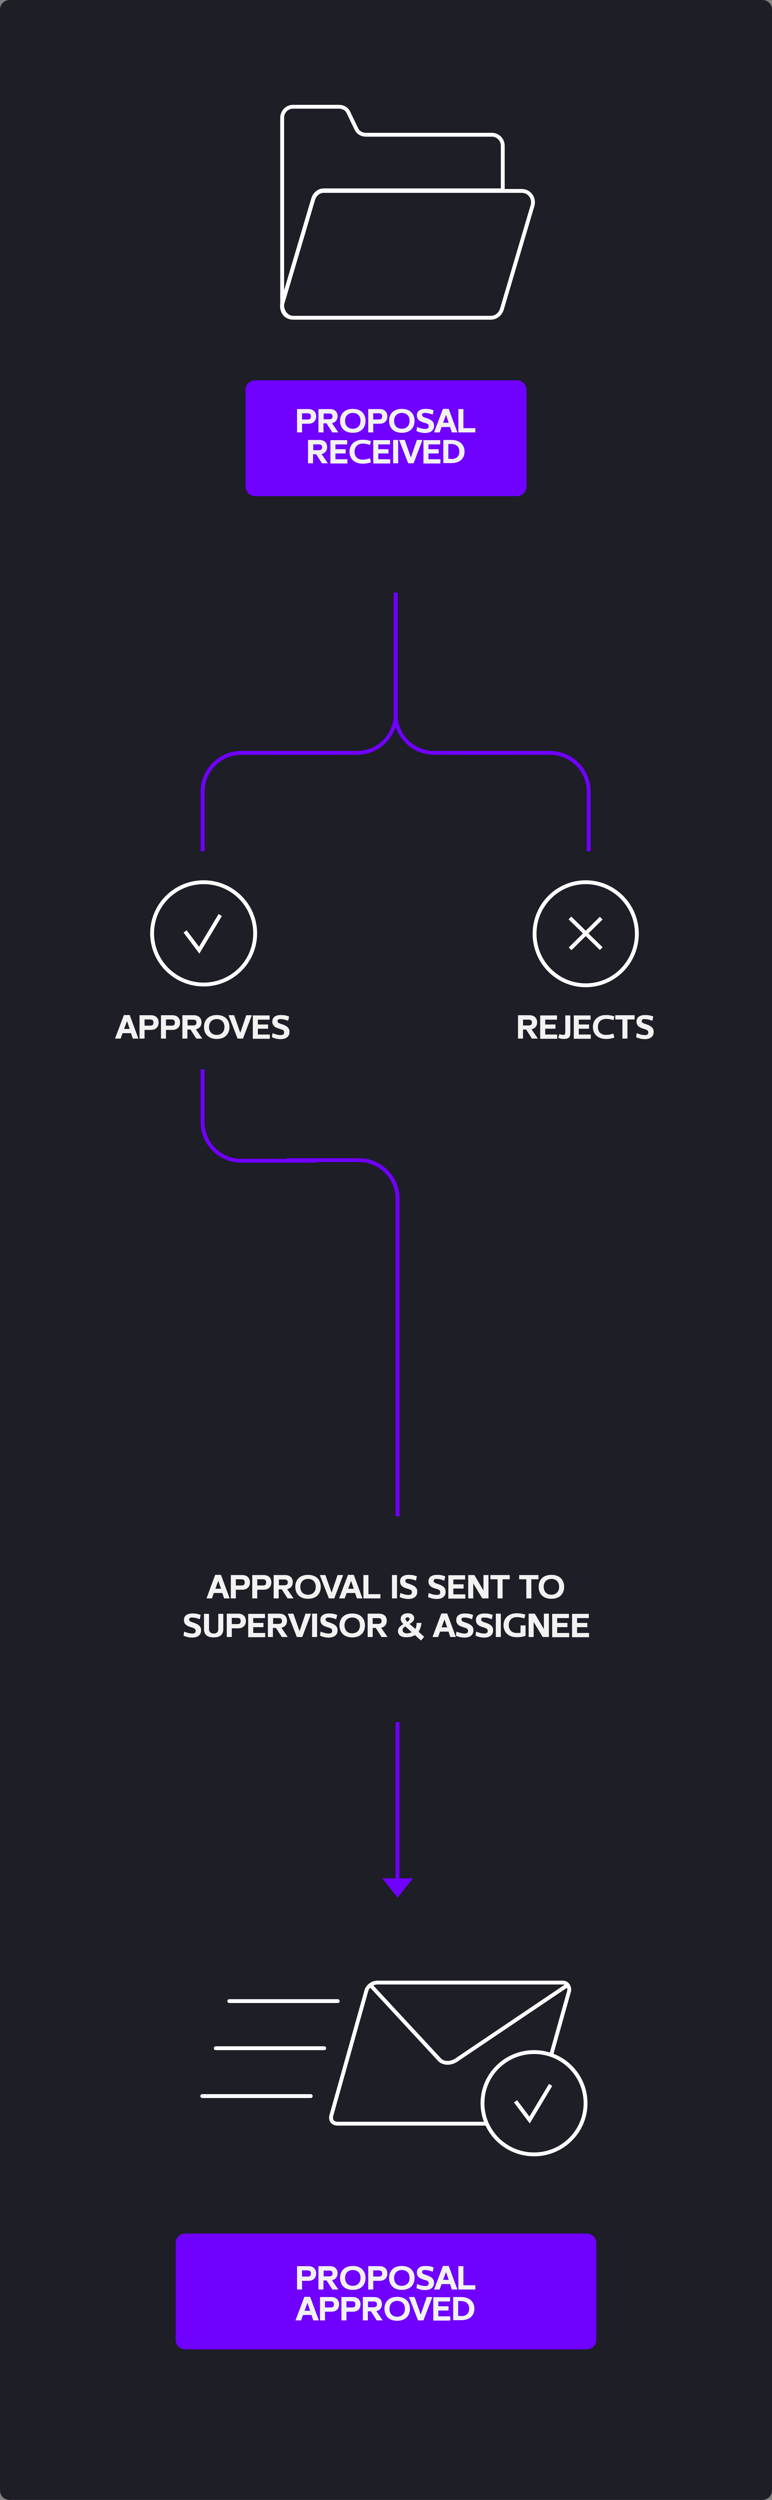 <?xml version="1.0" encoding="utf-8"?>
<!-- Generator: Adobe Illustrator 22.0.1, SVG Export Plug-In . SVG Version: 6.00 Build 0)  -->
<svg version="1.1" id="Layer_1" xmlns="http://www.w3.org/2000/svg" xmlns:xlink="http://www.w3.org/1999/xlink" x="0px" y="0px"
	 viewBox="0 0 400 1295" style="enable-background:new 0 0 400 1295;" xml:space="preserve">
<rect x="0" y="0" width="400" height="1295" fill="#808080" stroke="none"/>
<style type="text/css">
	.st0{fill:#1D1E26;}
	.st1{enable-background:new    ;}
	.st2{fill:#F2F2F2;}
	.st3{fill:#7000FF;}
	.st4{fill-opacity:0;stroke:#7000FF;stroke-width:2;}
	.st5{fill-opacity:0;stroke:#FFFFFF;stroke-width:2;stroke-linecap:round;stroke-linejoin:round;}
	.st6{fill-opacity:0;stroke:#FFFFFF;stroke-width:2;}
	.st7{fill-opacity:0;stroke:#FFFFFF;stroke-width:2;stroke-linecap:square;}
</style>
<g>
	<g>
		<path class="st0" d="M5,0h390c2.8,0,5,2.2,5,5v1285c0,2.8-2.2,5-5,5H5c-2.8,0-5-2.2-5-5V5C0,2.2,2.2,0,5,0z"/>
	</g>
	<g>
		<g>
			<g class="st1">
				<path class="st2" d="M111.5,815.8h3L119,828h-2.9l-0.9-2.8h-4.4l-1,2.8H107L111.5,815.8z M111.6,823h2.9l-1.4-4.1L111.6,823z"/>
				<path class="st2" d="M122.2,823.5v4.5h-2.6v-12.1h5.9c2.7,0,4,1.7,4,3.8c0,2.1-1.3,3.8-4,3.8H122.2z M122.2,818.1v3.2h2.7
					c1,0,1.9-0.1,1.9-1.6c0-1.5-1-1.6-1.9-1.6H122.2z"/>
				<path class="st2" d="M133.3,823.5v4.5h-2.6v-12.1h5.9c2.7,0,4,1.7,4,3.8c0,2.1-1.3,3.8-4,3.8H133.3z M133.3,818.1v3.2h2.7
					c1,0,1.9-0.1,1.9-1.6c0-1.5-1-1.6-1.9-1.6H133.3z"/>
				<path class="st2" d="M152.1,828h-3.1l-3-4.7h-1.6v4.7h-2.6v-12.1h5.9c2.7,0,4,1.6,4,3.7c0,1.8-1,3.2-2.9,3.6L152.1,828z
					 M144.5,818.1v3.1h2.7c1,0,1.9-0.2,1.9-1.5c0-1.4-1-1.5-1.9-1.5H144.5z"/>
				<path class="st2" d="M159.6,815.8c4.5,0,6.6,2.8,6.6,6.2c0,3.4-2.1,6.2-6.6,6.2c-4.5,0-6.6-2.8-6.6-6.2
					C153,818.6,155.1,815.8,159.6,815.8z M159.6,826.1c2.3,0,4-1.5,4-4.1c0-2.6-1.6-4.1-4-4.1c-2.3,0-4,1.5-4,4.1
					C155.6,824.7,157.3,826.1,159.6,826.1z"/>
				<path class="st2" d="M165.7,815.9h2.9l3.2,9.1l3.1-9.1h2.9l-4.6,12.1h-2.8L165.7,815.9z"/>
				<path class="st2" d="M180.3,815.8h3l4.5,12.2h-2.9l-0.9-2.8h-4.4l-1,2.8h-2.9L180.3,815.8z M180.4,823h2.9l-1.4-4.1L180.4,823z"
					/>
				<path class="st2" d="M190.9,825.8h6.2v2.2h-8.8v-12.1h2.6V825.8z"/>
				<path class="st2" d="M205.7,828h-2.6v-12.1h2.6V828z"/>
				<path class="st2" d="M211.2,823c-2.1-0.6-3.9-1.4-3.9-3.8c0-2.6,2.2-3.4,4.4-3.4c1.9,0,3.2,0.3,4.3,0.8l-0.5,2.2
					c-1.5-0.6-2.7-0.9-4.1-0.9c-0.7,0-1.4,0.2-1.4,1c0,0.7,0.4,1.1,2.1,1.6c3.1,1,4.1,2.2,4.1,4c0,3.1-2.7,3.8-4.6,3.8
					c-1.9,0-3.4-0.5-4.5-1l0.3-2.1c1.5,0.6,2.9,1,4.2,1c1.6,0,1.8-0.7,1.8-1.4C213.4,823.9,213.1,823.5,211.2,823z"/>
				<path class="st2" d="M225.9,823c-2.1-0.6-3.9-1.4-3.9-3.8c0-2.6,2.2-3.4,4.4-3.4c1.9,0,3.2,0.3,4.3,0.8l-0.5,2.2
					c-1.5-0.6-2.7-0.9-4.1-0.9c-0.7,0-1.4,0.2-1.4,1c0,0.7,0.4,1.1,2.1,1.6c3.1,1,4.1,2.2,4.1,4c0,3.1-2.7,3.8-4.6,3.8
					c-1.9,0-3.4-0.5-4.5-1l0.3-2.1c1.5,0.6,2.9,1,4.2,1c1.6,0,1.8-0.7,1.8-1.4C228.1,823.9,227.7,823.5,225.9,823z"/>
				<path class="st2" d="M234.9,820.7h5.3v2.2h-5.3v3h6.2v2.2h-8.8v-12.1h8.7v2.2h-6.1V820.7z"/>
				<path class="st2" d="M245.2,820.2v7.8h-2.6v-12.1h3.2l4.7,8v-8h2.6V828h-3.2L245.2,820.2z"/>
				<path class="st2" d="M260.4,828h-2.6v-9.9h-3.7v-2.2h10v2.2h-3.7V828z"/>
				<path class="st2" d="M275.3,828h-2.6v-9.9H269v-2.2h10v2.2h-3.7V828z"/>
				<path class="st2" d="M285.7,815.8c4.5,0,6.6,2.8,6.6,6.2c0,3.4-2.1,6.2-6.6,6.2c-4.5,0-6.6-2.8-6.6-6.2
					C279.1,818.6,281.2,815.8,285.7,815.8z M285.7,826.1c2.3,0,4-1.5,4-4.1c0-2.6-1.6-4.1-4-4.1c-2.3,0-4,1.5-4,4.1
					C281.8,824.7,283.4,826.1,285.7,826.1z"/>
			</g>
			<g class="st1">
				<path class="st2" d="M99.2,843c-2.1-0.6-3.9-1.4-3.9-3.8c0-2.6,2.2-3.4,4.4-3.4c1.9,0,3.2,0.3,4.3,0.8l-0.5,2.2
					c-1.5-0.6-2.7-0.9-4.1-0.9c-0.7,0-1.4,0.2-1.4,1c0,0.7,0.4,1.1,2.1,1.6c3.1,1,4.1,2.2,4.1,4c0,3.1-2.7,3.8-4.6,3.8
					c-1.9,0-3.4-0.5-4.5-1l0.3-2.1c1.5,0.6,2.9,1,4.2,1c1.6,0,1.8-0.7,1.8-1.4C101.3,843.9,101,843.5,99.2,843z"/>
				<path class="st2" d="M115.7,843.9c0,2.6-1.4,4.3-5,4.3s-5-1.7-5-4.3v-7.9h2.6v7.9c0,1.9,1.5,2.3,2.4,2.3c0.9,0,2.4-0.3,2.4-2.3
					v-7.9h2.6V843.9z"/>
				<path class="st2" d="M120.1,843.5v4.5h-2.6v-12.1h5.9c2.7,0,4,1.7,4,3.8c0,2.1-1.3,3.8-4,3.8H120.1z M120.1,838.1v3.2h2.7
					c1,0,1.9-0.1,1.9-1.6c0-1.5-1-1.6-1.9-1.6H120.1z"/>
				<path class="st2" d="M131.2,840.7h5.3v2.2h-5.3v3h6.2v2.2h-8.8v-12.1h8.7v2.2h-6.1V840.7z"/>
				<path class="st2" d="M149.1,848h-3.1l-3-4.7h-1.6v4.7h-2.6v-12.1h5.9c2.7,0,4,1.6,4,3.7c0,1.8-1,3.2-2.9,3.6L149.1,848z
					 M141.5,838.1v3.1h2.7c1,0,1.9-0.2,1.9-1.5c0-1.4-1-1.5-1.9-1.5H141.5z"/>
				<path class="st2" d="M149.1,835.9h2.9l3.2,9.1l3.1-9.1h2.9l-4.6,12.1h-2.8L149.1,835.9z"/>
				<path class="st2" d="M164.3,848h-2.6v-12.1h2.6V848z"/>
				<path class="st2" d="M169.9,843c-2.1-0.6-3.9-1.4-3.9-3.8c0-2.6,2.2-3.4,4.4-3.4c1.9,0,3.2,0.3,4.3,0.8l-0.5,2.2
					c-1.5-0.6-2.7-0.9-4.1-0.9c-0.7,0-1.4,0.2-1.4,1c0,0.7,0.4,1.1,2.1,1.6c3.1,1,4.1,2.2,4.1,4c0,3.1-2.7,3.8-4.6,3.8
					c-1.9,0-3.4-0.5-4.5-1l0.3-2.1c1.5,0.6,2.9,1,4.2,1c1.6,0,1.8-0.7,1.8-1.4C172.1,843.9,171.7,843.5,169.9,843z"/>
				<path class="st2" d="M182.5,835.8c4.5,0,6.6,2.8,6.6,6.2c0,3.4-2.1,6.2-6.6,6.2c-4.5,0-6.6-2.8-6.6-6.2
					C175.9,838.6,178,835.8,182.5,835.8z M182.5,846.1c2.3,0,4-1.5,4-4.1c0-2.6-1.6-4.1-4-4.1c-2.3,0-4,1.5-4,4.1
					C178.6,844.7,180.2,846.1,182.5,846.1z"/>
				<path class="st2" d="M200.8,848h-3.1l-3-4.7h-1.6v4.7h-2.6v-12.1h5.9c2.7,0,4,1.6,4,3.7c0,1.8-1,3.2-2.9,3.6L200.8,848z
					 M193.1,838.1v3.1h2.7c1,0,1.9-0.2,1.9-1.5c0-1.4-1-1.5-1.9-1.5H193.1z"/>
				<path class="st2" d="M206.2,844.9c0-1.6,1.2-2.6,2.8-3.6c-0.8-0.7-1.4-1.7-1.4-2.6c0-1.9,1.5-3,3.8-3c1.8,0,3.2,0.9,3.2,2.6
					c0,1.2-1,2.2-2.4,2.9l3,2.6c0.5-0.7,0.6-1.9,0.7-3.1h2.5c-0.2,1.7-0.8,3.5-1.5,4.6l2.9,2.6l-1.7,1.9L215,847
					c-1.1,0.7-2.3,1.1-4.2,1.1C207.8,848.2,206.2,847,206.2,844.9z M210,842.5c-0.9,0.6-1.4,1-1.4,1.9c0,0.7,0.5,1.7,2.2,1.7
					c1,0,1.9-0.3,2.5-0.6L210,842.5z M210.1,838.7c0,0.3,0.3,0.8,0.9,1.4c0.4-0.2,1.2-0.7,1.2-1.5c0-0.5-0.5-0.8-0.9-0.8
					C210.3,837.8,210.1,838.3,210.1,838.7z"/>
				<path class="st2" d="M228.7,835.8h3l4.5,12.2h-2.9l-0.9-2.8H228l-1,2.8h-2.9L228.7,835.8z M228.8,843h2.9l-1.4-4.1L228.8,843z"
					/>
				<path class="st2" d="M240.3,843c-2.1-0.6-3.9-1.4-3.9-3.8c0-2.6,2.2-3.4,4.4-3.4c1.9,0,3.2,0.3,4.3,0.8l-0.5,2.2
					c-1.5-0.6-2.7-0.9-4.1-0.9c-0.7,0-1.4,0.2-1.4,1c0,0.7,0.4,1.1,2.1,1.6c3.1,1,4.1,2.2,4.1,4c0,3.1-2.7,3.8-4.6,3.8
					c-1.9,0-3.4-0.5-4.5-1l0.3-2.1c1.5,0.6,2.9,1,4.2,1c1.6,0,1.8-0.7,1.8-1.4C242.5,843.9,242.1,843.5,240.3,843z"/>
				<path class="st2" d="M250.5,843c-2.1-0.6-3.9-1.4-3.9-3.8c0-2.6,2.2-3.4,4.4-3.4c1.9,0,3.2,0.3,4.3,0.8l-0.5,2.2
					c-1.5-0.6-2.7-0.9-4.1-0.9c-0.7,0-1.4,0.2-1.4,1c0,0.7,0.4,1.1,2.1,1.6c3.1,1,4.1,2.2,4.1,4c0,3.1-2.7,3.8-4.6,3.8
					c-1.9,0-3.4-0.5-4.5-1l0.3-2.1c1.5,0.6,2.9,1,4.2,1c1.6,0,1.8-0.7,1.8-1.4C252.6,843.9,252.3,843.5,250.5,843z"/>
				<path class="st2" d="M259.5,848h-2.6v-12.1h2.6V848z"/>
				<path class="st2" d="M272.3,842.2v5.2c-1.3,0.5-2.9,0.7-4.6,0.7c-4.5,0-6.8-2.8-6.8-6.2c0-3.4,2.3-6.2,6.8-6.2
					c1.7,0,3.4,0.3,4.5,0.7l-0.5,2c-1.4-0.5-2.7-0.7-4-0.7c-2.3,0-4.1,1.5-4.1,4.1c0,2.7,1.8,4.1,4.1,4.1c0.5,0,1.5,0,2-0.1v-3.8
					H272.3z"/>
				<path class="st2" d="M276.5,840.2v7.8h-2.6v-12.1h3.2l4.7,8v-8h2.6V848h-3.2L276.5,840.2z"/>
				<path class="st2" d="M288.7,840.7h5.3v2.2h-5.3v3h6.2v2.2h-8.8v-12.1h8.7v2.2h-6.1V840.7z"/>
				<path class="st2" d="M299,840.7h5.3v2.2H299v3h6.2v2.2h-8.8v-12.1h8.7v2.2H299V840.7z"/>
			</g>
		</g>
		<g>
			<path class="st3" d="M96,1157h208c2.8,0,5,2.2,5,5v50c0,2.8-2.2,5-5,5H96c-2.8,0-5-2.2-5-5v-50C91,1159.2,93.2,1157,96,1157z"/>
		</g>
		<g>
			<g class="st1">
				<path class="st2" d="M156.5,1181.5v4.5h-2.6v-12.1h5.9c2.7,0,4,1.7,4,3.8c0,2.1-1.3,3.8-4,3.8H156.5z M156.5,1176.1v3.2h2.7
					c1,0,1.9-0.1,1.9-1.6c0-1.5-1-1.6-1.9-1.6H156.5z"/>
				<path class="st2" d="M175.3,1186h-3.1l-3-4.7h-1.6v4.7h-2.6v-12.1h5.9c2.7,0,4,1.6,4,3.7c0,1.8-1,3.2-2.9,3.6L175.3,1186z
					 M167.7,1176.1v3.1h2.7c1,0,1.9-0.2,1.9-1.5c0-1.4-1-1.5-1.9-1.5H167.7z"/>
				<path class="st2" d="M182.8,1173.8c4.5,0,6.6,2.8,6.6,6.2c0,3.4-2.1,6.2-6.6,6.2c-4.5,0-6.6-2.8-6.6-6.2
					C176.2,1176.6,178.3,1173.8,182.8,1173.8z M182.8,1184.1c2.3,0,4-1.5,4-4.1c0-2.6-1.6-4.1-4-4.1c-2.3,0-4,1.5-4,4.1
					C178.8,1182.7,180.5,1184.1,182.8,1184.1z"/>
				<path class="st2" d="M193.4,1181.5v4.5h-2.6v-12.1h5.9c2.7,0,4,1.7,4,3.8c0,2.1-1.3,3.8-4,3.8H193.4z M193.4,1176.1v3.2h2.7
					c1,0,1.9-0.1,1.9-1.6c0-1.5-1-1.6-1.9-1.6H193.4z"/>
				<path class="st2" d="M208.2,1173.8c4.5,0,6.6,2.8,6.6,6.2c0,3.4-2.1,6.2-6.6,6.2c-4.5,0-6.6-2.8-6.6-6.2
					C201.6,1176.6,203.7,1173.8,208.2,1173.8z M208.2,1184.1c2.3,0,4-1.5,4-4.1c0-2.6-1.6-4.1-4-4.1c-2.3,0-4,1.5-4,4.1
					C204.2,1182.7,205.8,1184.1,208.2,1184.1z"/>
				<path class="st2" d="M219.9,1181c-2.1-0.6-3.9-1.4-3.9-3.8c0-2.6,2.2-3.4,4.4-3.4c1.9,0,3.2,0.3,4.3,0.8l-0.5,2.2
					c-1.5-0.6-2.7-0.9-4.1-0.9c-0.7,0-1.4,0.2-1.4,1c0,0.7,0.4,1.1,2.1,1.6c3.1,1,4.1,2.2,4.1,4c0,3.1-2.7,3.8-4.6,3.8
					c-1.9,0-3.4-0.5-4.5-1l0.3-2.1c1.5,0.6,2.9,1,4.2,1c1.6,0,1.8-0.7,1.8-1.4C222.1,1181.9,221.8,1181.5,219.9,1181z"/>
				<path class="st2" d="M229.5,1173.8h3l4.5,12.2h-2.9l-0.9-2.8h-4.4l-1,2.8h-2.9L229.5,1173.8z M229.6,1181h2.9l-1.4-4.1
					L229.6,1181z"/>
				<path class="st2" d="M240.1,1183.8h6.2v2.2h-8.8v-12.1h2.6V1183.8z"/>
			</g>
			<g class="st1">
				<path class="st2" d="M157.7,1189.8h3l4.5,12.2h-2.9l-0.9-2.8H157l-1,2.8h-2.9L157.7,1189.8z M157.8,1197h2.9l-1.4-4.1
					L157.8,1197z"/>
				<path class="st2" d="M168.4,1197.5v4.5h-2.6v-12.1h5.9c2.7,0,4,1.7,4,3.8c0,2.1-1.3,3.8-4,3.8H168.4z M168.4,1192.1v3.2h2.7
					c1,0,1.9-0.1,1.9-1.6c0-1.5-1-1.6-1.9-1.6H168.4z"/>
				<path class="st2" d="M179.5,1197.5v4.5h-2.6v-12.1h5.9c2.7,0,4,1.7,4,3.8c0,2.1-1.3,3.8-4,3.8H179.5z M179.5,1192.1v3.2h2.7
					c1,0,1.9-0.1,1.9-1.6c0-1.5-1-1.6-1.9-1.6H179.5z"/>
				<path class="st2" d="M198.3,1202h-3.1l-3-4.7h-1.6v4.7h-2.6v-12.1h5.9c2.7,0,4,1.6,4,3.7c0,1.8-1,3.2-2.9,3.6L198.3,1202z
					 M190.7,1192.1v3.1h2.7c1,0,1.9-0.2,1.9-1.5c0-1.4-1-1.5-1.9-1.5H190.7z"/>
				<path class="st2" d="M205.8,1189.8c4.5,0,6.6,2.8,6.6,6.2c0,3.4-2.1,6.2-6.6,6.2s-6.6-2.8-6.6-6.2
					C199.2,1192.6,201.3,1189.8,205.8,1189.8z M205.8,1200.1c2.3,0,4-1.5,4-4.1c0-2.6-1.6-4.1-4-4.1c-2.3,0-4,1.5-4,4.1
					C201.8,1198.7,203.5,1200.1,205.8,1200.1z"/>
				<path class="st2" d="M211.9,1189.9h2.9l3.2,9.1l3.1-9.1h2.9l-4.6,12.1h-2.8L211.9,1189.9z"/>
				<path class="st2" d="M227.1,1194.7h5.3v2.2h-5.3v3h6.2v2.2h-8.8v-12.1h8.7v2.2h-6.1V1194.7z"/>
				<path class="st2" d="M234.8,1202v-12.1h4.2c4.5,0,6.8,2.7,6.8,6c0,3.4-2.3,6-6.8,6H234.8z M239,1199.8c2.3,0,4.1-1.2,4.1-3.9
					c0-2.6-1.8-3.9-4.1-3.9h-1.6v7.7H239z"/>
			</g>
		</g>
		<g transform="translate(206, 937.5) rotate(90) translate(-206, -937.5)">
			<g>
				<path class="st3" d="M241.5,945.5l0-16l10,8L241.5,945.5z"/>
			</g>
			<g transform="translate(202.25, 937.5) rotate(90) translate(-202.25, -937.5)">
				<path class="st4" d="M202.3,895.7v83.5"/>
			</g>
		</g>
		<g>
			<g>
				<path class="st3" d="M132.2,197h135.6c2.8,0,5,2.2,5,5v50c0,2.8-2.2,5-5,5H132.2c-2.8,0-5-2.2-5-5v-50
					C127.2,199.2,129.4,197,132.2,197z"/>
			</g>
			<g>
				<g class="st1">
					<path class="st2" d="M156.5,219.5v4.5h-2.6v-12.1h5.9c2.7,0,4,1.7,4,3.8c0,2.1-1.3,3.8-4,3.8H156.5z M156.5,214.1v3.2h2.7
						c1,0,1.9-0.1,1.9-1.6c0-1.5-1-1.6-1.9-1.6H156.5z"/>
					<path class="st2" d="M175.3,224h-3.1l-3-4.7h-1.6v4.7h-2.6v-12.1h5.9c2.7,0,4,1.6,4,3.7c0,1.8-1,3.2-2.9,3.6L175.3,224z
						 M167.7,214.1v3.1h2.7c1,0,1.9-0.2,1.9-1.5c0-1.4-1-1.5-1.9-1.5H167.7z"/>
					<path class="st2" d="M182.8,211.8c4.5,0,6.6,2.8,6.6,6.2c0,3.4-2.1,6.2-6.6,6.2c-4.5,0-6.6-2.8-6.6-6.2
						C176.2,214.6,178.3,211.8,182.8,211.8z M182.8,222.1c2.3,0,4-1.5,4-4.1c0-2.6-1.6-4.1-4-4.1c-2.3,0-4,1.5-4,4.1
						C178.8,220.7,180.5,222.1,182.8,222.1z"/>
					<path class="st2" d="M193.4,219.5v4.5h-2.6v-12.1h5.9c2.7,0,4,1.7,4,3.8c0,2.1-1.3,3.8-4,3.8H193.4z M193.4,214.1v3.2h2.7
						c1,0,1.9-0.1,1.9-1.6c0-1.5-1-1.6-1.9-1.6H193.4z"/>
					<path class="st2" d="M208.2,211.8c4.5,0,6.6,2.8,6.6,6.2c0,3.4-2.1,6.2-6.6,6.2c-4.5,0-6.6-2.8-6.6-6.2
						C201.6,214.6,203.7,211.8,208.2,211.8z M208.2,222.1c2.3,0,4-1.5,4-4.1c0-2.6-1.6-4.1-4-4.1c-2.3,0-4,1.5-4,4.1
						C204.2,220.7,205.8,222.1,208.2,222.1z"/>
					<path class="st2" d="M219.9,219c-2.1-0.6-3.9-1.4-3.9-3.8c0-2.6,2.2-3.4,4.4-3.4c1.9,0,3.2,0.3,4.3,0.8l-0.5,2.2
						c-1.5-0.6-2.7-0.9-4.1-0.9c-0.7,0-1.4,0.2-1.4,1c0,0.7,0.4,1.1,2.1,1.6c3.1,1,4.1,2.2,4.1,4c0,3.1-2.7,3.8-4.6,3.8
						c-1.9,0-3.4-0.5-4.5-1l0.3-2.1c1.5,0.6,2.9,1,4.2,1c1.6,0,1.8-0.7,1.8-1.4C222.1,219.9,221.8,219.5,219.9,219z"/>
					<path class="st2" d="M229.5,211.8h3L237,224h-2.9l-0.9-2.8h-4.4l-1,2.8h-2.9L229.5,211.8z M229.6,219h2.9l-1.4-4.1L229.6,219z"
						/>
					<path class="st2" d="M240.1,221.8h6.2v2.2h-8.8v-12.1h2.6V221.8z"/>
				</g>
				<g class="st1">
					<path class="st2" d="M169.9,240h-3.1l-3-4.7h-1.6v4.7h-2.6v-12.1h5.9c2.7,0,4,1.6,4,3.7c0,1.8-1,3.2-2.9,3.6L169.9,240z
						 M162.3,230.1v3.1h2.7c1,0,1.9-0.2,1.9-1.5c0-1.4-1-1.5-1.9-1.5H162.3z"/>
					<path class="st2" d="M173.8,232.7h5.3v2.2h-5.3v3h6.2v2.2h-8.8v-12.1h8.7v2.2h-6.1V232.7z"/>
					<path class="st2" d="M183.7,234c0,2.7,1.8,4.1,4.1,4.1c1.4,0,2.5-0.2,3.9-0.7l0.5,2.1c-1.1,0.4-2.6,0.7-4.3,0.7
						c-4.5,0-6.8-2.8-6.8-6.2c0-3.4,2.3-6.2,6.8-6.2c1.7,0,3.2,0.3,4.3,0.7l-0.5,2c-1.4-0.5-2.5-0.7-3.8-0.7
						C185.5,229.8,183.7,231.3,183.7,234z"/>
					<path class="st2" d="M196,232.7h5.3v2.2H196v3h6.2v2.2h-8.8v-12.1h8.7v2.2H196V232.7z"/>
					<path class="st2" d="M206.3,240h-2.6v-12.1h2.6V240z"/>
					<path class="st2" d="M206.8,227.9h2.9l3.2,9.1l3.1-9.1h2.9l-4.6,12.1h-2.8L206.8,227.9z"/>
					<path class="st2" d="M222,232.7h5.3v2.2H222v3h6.2v2.2h-8.8v-12.1h8.7v2.2H222V232.7z"/>
					<path class="st2" d="M229.7,240v-12.1h4.2c4.5,0,6.8,2.7,6.8,6c0,3.4-2.2,6-6.8,6H229.7z M233.9,237.8c2.3,0,4.1-1.2,4.1-3.9
						c0-2.6-1.8-3.9-4.1-3.9h-1.6v7.7H233.9z"/>
				</g>
			</g>
		</g>
		<g>
			<g>
				<g>
					<path class="st5" d="M254.3,164.6H151.9c-4,0-6.8-4-5.4-8l15.8-53.4c0.8-2.6,3.1-4.3,5.4-4.3h102.7c4,0,6.8,4,5.4,8L260,160.3
						C259.1,162.9,256.9,164.6,254.3,164.6L254.3,164.6z"/>
				</g>
				<g>
					<path class="st5" d="M146.5,156.3l15.8-53.4c0.8-2.6,3.1-4.3,5.4-4.3h92.8V75.5c0-3.1-2.5-5.7-5.6-5.7h-65.2
						c-2.3,0-4.2-1.1-5.1-3.1l-4-8.3c-0.8-2-2.8-3.1-5.1-3.1h-23.7c-3.1,0-5.6,2.6-5.6,5.7v98c0,2.6,1.7,4.9,4.2,5.4
						C147.4,163.4,145.4,159.7,146.5,156.3L146.5,156.3z"/>
				</g>
			</g>
		</g>
		<g>
			<g>
				<path class="st5" d="M175,1036.6h-56.2"/>
			</g>
			<g>
				<path class="st5" d="M291.7,1027h-96.2c-2.5,0-5,1.8-5.7,4.3l-18.1,64.5c-0.7,2.5,0.7,4.3,3.2,4.3h96.2c2.5,0,5-1.8,5.7-4.3
					l18.1-64.5C295.2,1029.1,293.8,1027,291.7,1027L291.7,1027z"/>
			</g>
			<g>
				<path class="st5" d="M192,1028.4l35.5,38.3c2.1,2.5,6.4,2.5,9.6,0l56.8-38.3"/>
			</g>
			<g>
				<path class="st5" d="M168,1061h-56.2"/>
			</g>
			<g>
				<path class="st5" d="M161,1085.8h-56.2"/>
			</g>
		</g>
		<g>
			<g>
				<g>
					<ellipse id="ellipse-16" class="st0" cx="276.7" cy="1089.5" rx="26.7" ry="26.5"/>
				</g>
				<g>
					<ellipse id="ellipse-16_1_" class="st6" cx="276.7" cy="1089.5" rx="26.7" ry="26.5"/>
				</g>
			</g>
			<g>
				<path class="st6" d="M267.1,1088.5l7.3,9.7l10.9-18.2"/>
			</g>
		</g>
		<g>
			<g class="st1">
				<path class="st2" d="M278.7,538h-3.1l-3-4.7H271v4.7h-2.6v-12.1h5.9c2.7,0,4,1.6,4,3.7c0,1.8-1,3.2-2.9,3.6L278.7,538z
					 M271,528.1v3.1h2.7c1,0,1.9-0.2,1.9-1.5c0-1.4-1-1.5-1.9-1.5H271z"/>
				<path class="st2" d="M282.5,530.7h5.3v2.2h-5.3v3h6.2v2.2h-8.8v-12.1h8.7v2.2h-6.1V530.7z"/>
				<path class="st2" d="M295.5,534.6c0,2.3-0.3,3.6-3.5,3.6c-1.1,0-2.1-0.3-2.7-0.5l0.5-2c0.5,0.1,1.4,0.4,1.8,0.4
					c1,0,1.3-0.3,1.3-1.5v-8.6h2.6V534.6z"/>
				<path class="st2" d="M299.9,530.7h5.3v2.2h-5.3v3h6.2v2.2h-8.8v-12.1h8.7v2.2h-6.1V530.7z"/>
				<path class="st2" d="M309.8,532c0,2.7,1.8,4.1,4.1,4.1c1.4,0,2.5-0.2,3.9-0.7l0.5,2.1c-1.1,0.4-2.6,0.7-4.3,0.7
					c-4.5,0-6.8-2.8-6.8-6.2c0-3.4,2.3-6.2,6.8-6.2c1.7,0,3.2,0.3,4.3,0.7l-0.4,2c-1.4-0.5-2.5-0.7-3.8-0.7
					C311.6,527.8,309.8,529.3,309.8,532z"/>
				<path class="st2" d="M325.1,538h-2.6v-9.9h-3.7v-2.2h10v2.2h-3.7V538z"/>
				<path class="st2" d="M333.7,533c-2.1-0.6-3.9-1.4-3.9-3.8c0-2.6,2.2-3.4,4.4-3.4c1.9,0,3.2,0.3,4.3,0.8l-0.5,2.2
					c-1.5-0.6-2.7-0.9-4.1-0.9c-0.7,0-1.4,0.2-1.4,1c0,0.7,0.4,1.1,2.1,1.6c3.1,1,4.1,2.2,4.1,4c0,3.1-2.7,3.8-4.6,3.8
					c-1.9,0-3.4-0.5-4.5-1l0.3-2.1c1.5,0.6,2.9,1,4.2,1c1.6,0,1.8-0.7,1.8-1.4C335.8,533.9,335.5,533.5,333.7,533z"/>
			</g>
		</g>
		<g>
			<g class="st1">
				<path class="st2" d="M64.2,525.8h3l4.5,12.2h-2.9l-0.9-2.8h-4.4l-1,2.8h-2.9L64.2,525.8z M64.3,533h2.9l-1.4-4.1L64.3,533z"/>
				<path class="st2" d="M74.9,533.5v4.5h-2.6v-12.1h5.9c2.7,0,4,1.7,4,3.8c0,2.1-1.3,3.8-4,3.8H74.9z M74.9,528.1v3.2h2.7
					c1,0,1.9-0.1,1.9-1.6c0-1.5-1-1.6-1.9-1.6H74.9z"/>
				<path class="st2" d="M86,533.5v4.5h-2.6v-12.1h5.9c2.7,0,4,1.7,4,3.8c0,2.1-1.3,3.8-4,3.8H86z M86,528.1v3.2h2.7
					c1,0,1.9-0.1,1.9-1.6c0-1.5-1-1.6-1.9-1.6H86z"/>
				<path class="st2" d="M104.8,538h-3.1l-3-4.7h-1.6v4.7h-2.6v-12.1h5.9c2.7,0,4,1.6,4,3.7c0,1.8-1,3.2-2.9,3.6L104.8,538z
					 M97.2,528.1v3.1h2.7c1,0,1.9-0.2,1.9-1.5c0-1.4-1-1.5-1.9-1.5H97.2z"/>
				<path class="st2" d="M112.3,525.8c4.5,0,6.6,2.8,6.6,6.2c0,3.4-2.1,6.2-6.6,6.2c-4.5,0-6.6-2.8-6.6-6.2
					C105.7,528.6,107.8,525.8,112.3,525.8z M112.3,536.1c2.3,0,4-1.5,4-4.1c0-2.6-1.6-4.1-4-4.1c-2.3,0-4,1.5-4,4.1
					C108.3,534.7,110,536.1,112.3,536.1z"/>
				<path class="st2" d="M118.4,525.9h2.9l3.2,9.1l3.1-9.1h2.9l-4.6,12.1h-2.8L118.4,525.9z"/>
				<path class="st2" d="M133.6,530.7h5.3v2.2h-5.3v3h6.2v2.2H131v-12.1h8.7v2.2h-6.1V530.7z"/>
				<path class="st2" d="M145,533c-2.1-0.6-3.9-1.4-3.9-3.8c0-2.6,2.2-3.4,4.4-3.4c1.9,0,3.2,0.3,4.3,0.8l-0.5,2.2
					c-1.5-0.6-2.7-0.9-4.1-0.9c-0.7,0-1.4,0.2-1.4,1c0,0.7,0.4,1.1,2.1,1.6c3.1,1,4.1,2.2,4.1,4c0,3.1-2.7,3.8-4.6,3.8
					c-1.9,0-3.4-0.5-4.5-1l0.3-2.1c1.5,0.6,2.9,1,4.2,1c1.6,0,1.8-0.7,1.8-1.4C147.2,533.9,146.9,533.5,145,533z"/>
			</g>
		</g>
		<g transform="translate(78.811, 457)">
			<g>
				<ellipse class="st6" cx="26.7" cy="26.5" rx="26.7" ry="26.5"/>
			</g>
			<g>
				<path class="st6" d="M17.1,25.5l7.3,9.7L35.3,17"/>
			</g>
		</g>
		
			<g transform="translate(303.5, 483.689) rotate(90) translate(-303.5, -483.689)">
			<g transform="translate(276.811, 457.189)">
				<g>
					
						<ellipse transform="matrix(3.535182e-06 1 -1 3.535182e-06 53.2 -0.179)" class="st6" cx="26.7" cy="26.5" rx="26.5" ry="26.7"/>
				</g>
				<g>
					<path class="st7" d="M33.8,33.9L19.3,19.2"/>
				</g>
				<g>
					<path class="st7" d="M33.7,19.2L19.2,34"/>
				</g>
			</g>
		</g>
		
			<g transform="translate(255, 374) rotate(90) translate(-255, -374)">
			<g>
				<g>
					<path class="st4" d="M271,390.2l0-46.2c0-11,9-20,20-20l31,0"/>
				</g>
				
					<g transform="translate(229.5, 390.923) rotate(180) translate(-229.5, -390.923)">
					<path class="st4" d="M188,424l0-46.2c0-11,9-20,20-20l63,0"/>
				</g>
			</g>
		</g>
		
			<g transform="translate(155, 374) rotate(90) translate(-155, -374)">
			<g>
				<path class="st4" d="M171,353.8l0,50.2c0,11,9,20,20,20h31"/>
			</g>
			
				<g transform="translate(129.5, 356.033) rotate(180) translate(-129.5, -356.033)">
				<path class="st4" d="M88,324l0,44.1c0,11,9,20,20,20l63,0"/>
			</g>
		</g>
		
			<g transform="translate(155.5, 669.688) rotate(180) translate(-155.5, -669.688)">
			<g>
				<path class="st4" d="M105,553.9v164.5c0,11,9,20,20,20h37.9"/>
			</g>
			
				<g transform="translate(176.467, 761.837) rotate(180) translate(-176.467, -761.837)">
				<path class="st4" d="M146.9,738.2v27.4c0,11,9,20,20,20H206"/>
			</g>
		</g>
	</g>
</g>
</svg>
